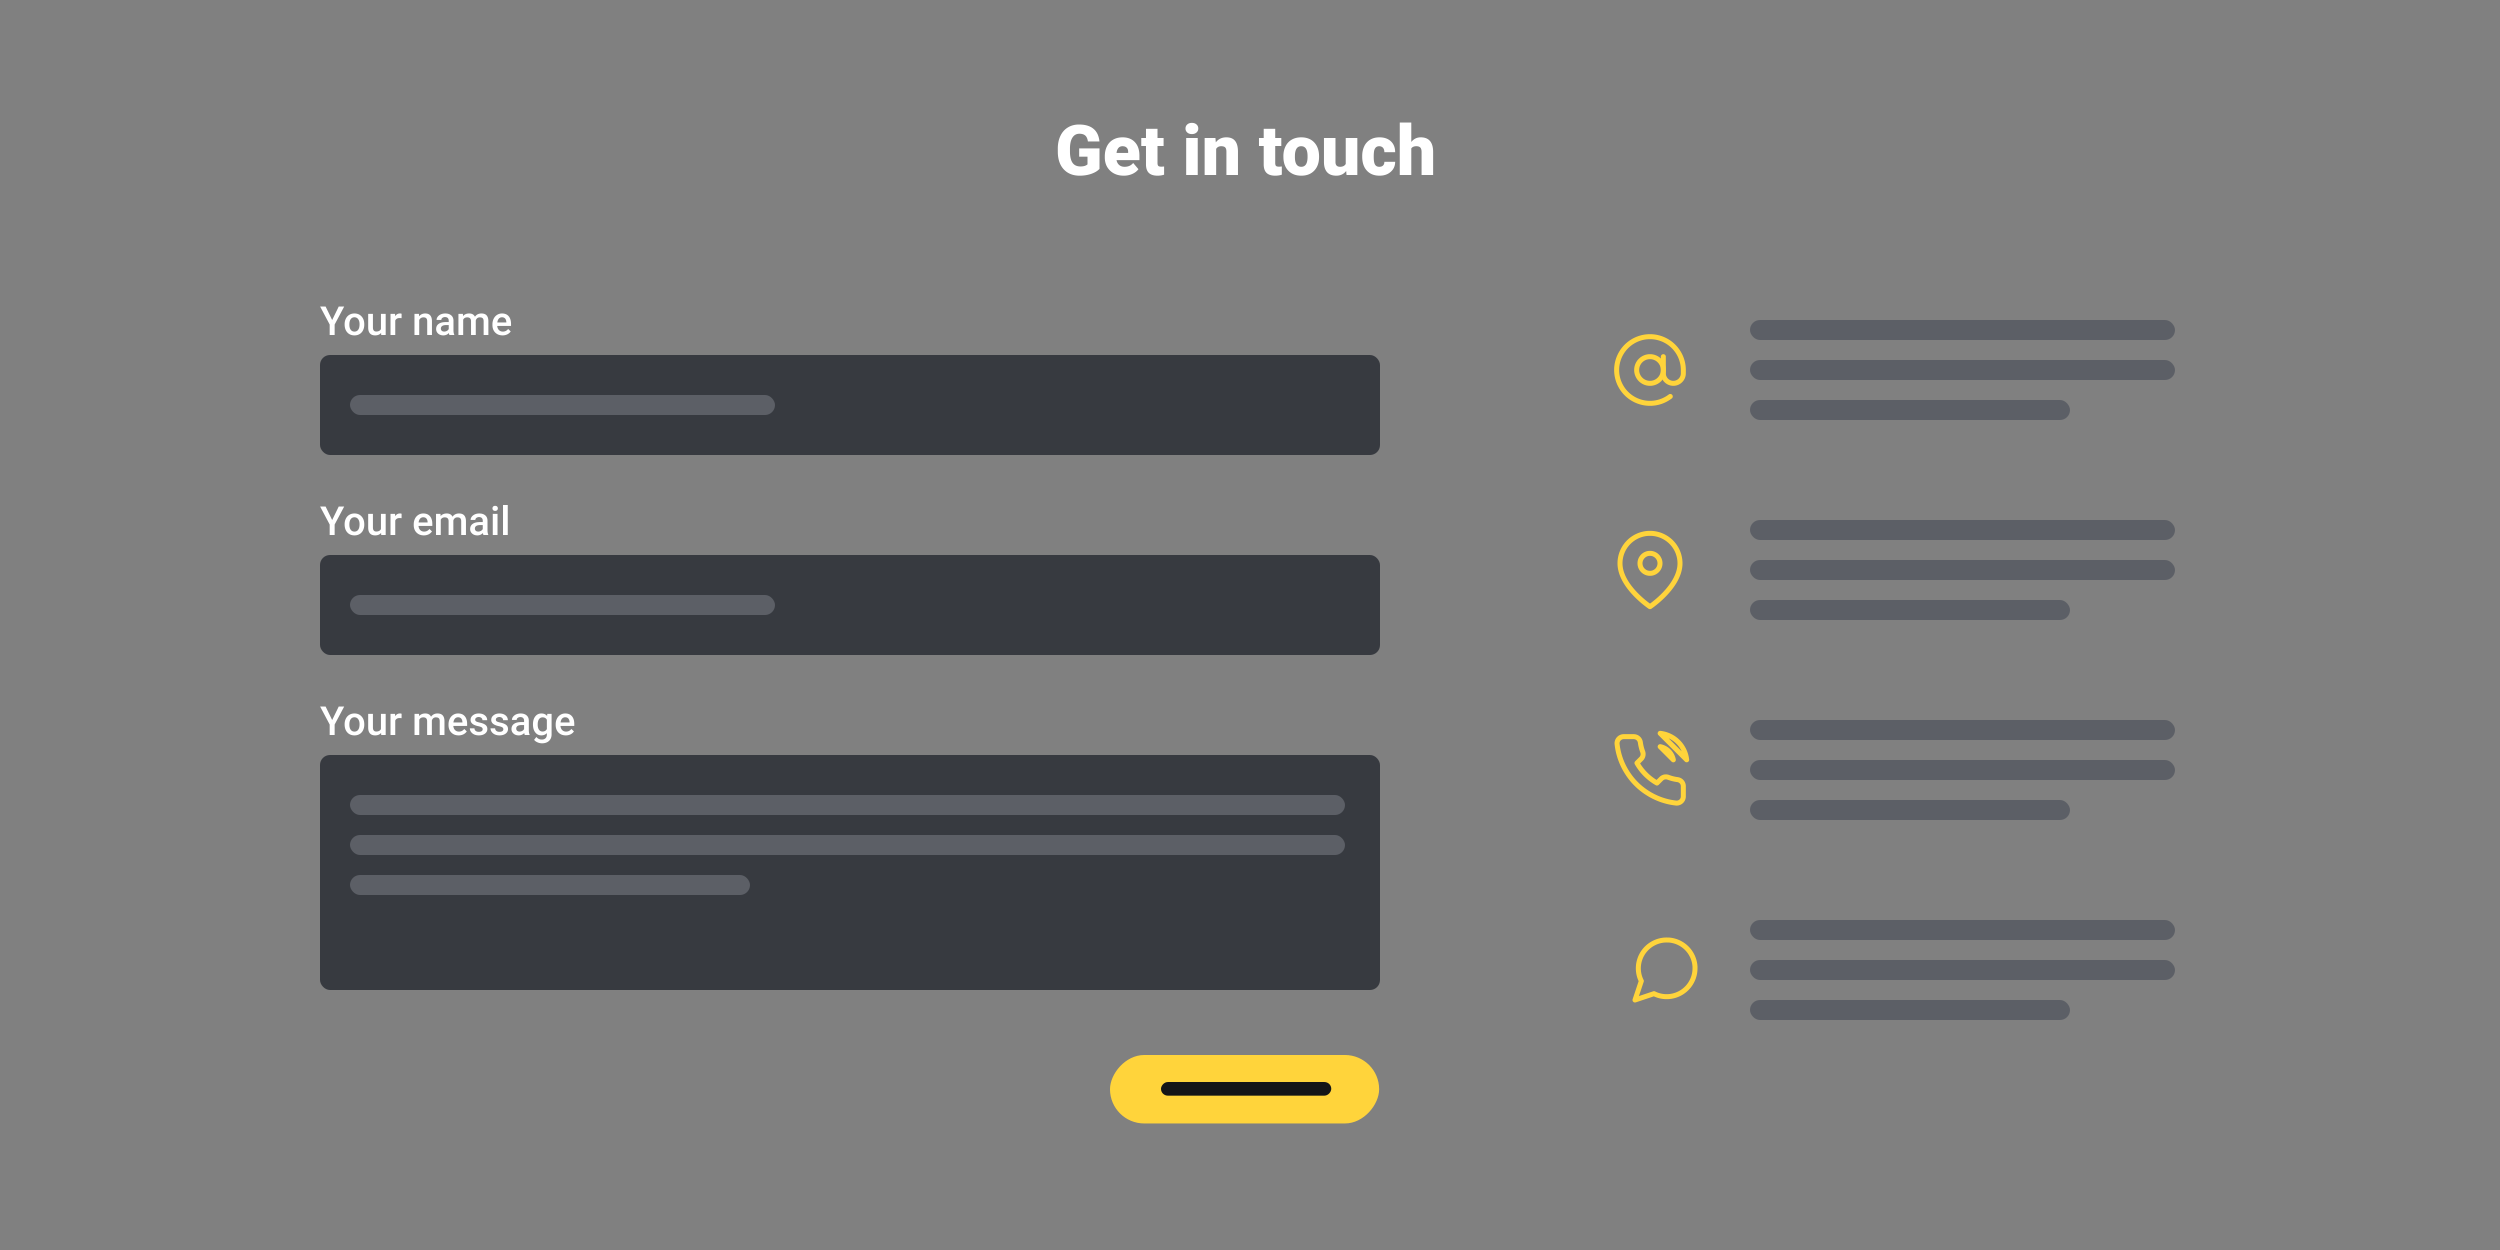 <svg xmlns="http://www.w3.org/2000/svg" fill="none" viewBox="0 0 500 250"><rect x="0" y="0" width="500" height="250" fill="#808080" stroke="none"/><path fill="#fff" d="M219.9 33.77c-.369.41-.909.74-1.62.99-.711.251-1.49.377-2.338.377-1.303 0-2.344-.399-3.124-1.197-.779-.797-1.196-1.907-1.251-3.329l-.006-.861c0-.98.173-1.834.519-2.564.346-.733.841-1.296 1.483-1.688.648-.396 1.395-.595 2.243-.595 1.239 0 2.201.285 2.884.855.689.565 1.09 1.41 1.204 2.536h-2.311c-.082-.556-.26-.953-.533-1.19-.274-.236-.661-.355-1.162-.355-.602 0-1.067.255-1.395.766-.328.51-.494 1.24-.499 2.187v.602c0 .993.169 1.74.506 2.242.342.497.877.745 1.606.745.625 0 1.09-.139 1.395-.417v-1.545h-1.668v-1.647h4.067v4.088zM224.768 35.137c-1.135 0-2.053-.337-2.755-1.012-.702-.679-1.053-1.56-1.053-2.645v-.192c0-.756.139-1.424.417-2.003a3.083 3.083 0 011.23-1.34c.538-.319 1.176-.478 1.914-.478 1.04 0 1.86.323 2.461.97.602.643.903 1.54.903 2.694v.895h-4.58c.082.415.262.74.54.978.278.237.638.355 1.08.355.729 0 1.299-.255 1.709-.765l1.053 1.244c-.288.396-.695.713-1.224.95a4.133 4.133 0 01-1.695.349zm-.26-5.893c-.675 0-1.076.447-1.203 1.34h2.324v-.178c.009-.369-.084-.654-.28-.854-.196-.205-.477-.308-.841-.308zM231.501 25.765v1.838h1.217v1.6h-1.217v3.384c0 .278.05.472.15.581.101.11.299.164.595.164.228 0 .419-.014.574-.041v1.648a4.247 4.247 0 01-1.299.198c-.792 0-1.378-.187-1.756-.56-.379-.374-.568-.942-.568-1.703v-3.67h-.943v-1.6h.943v-1.84h2.304zM239.547 35h-2.311v-7.396h2.311V35zm-2.447-9.304c0-.328.118-.597.355-.806.237-.21.545-.315.923-.315s.686.105.923.315c.237.21.355.478.355.806 0 .328-.118.597-.355.807-.237.21-.545.314-.923.314s-.686-.104-.923-.314a1.028 1.028 0 01-.355-.807zM243.088 27.604l.075.868c.511-.67 1.215-1.005 2.112-1.005.771 0 1.345.23 1.723.69.383.46.581 1.153.595 2.078V35h-2.311v-4.669c0-.374-.075-.647-.225-.82-.151-.178-.424-.267-.821-.267-.451 0-.786.178-1.005.533V35h-2.303v-7.396h2.16zM255.044 25.765v1.838h1.217v1.6h-1.217v3.384c0 .278.05.472.15.581.101.11.299.164.595.164.228 0 .419-.014.574-.041v1.648a4.247 4.247 0 01-1.299.198c-.793 0-1.378-.187-1.756-.56-.379-.374-.568-.942-.568-1.703v-3.67h-.943v-1.6h.943v-1.84h2.304zM256.678 31.233c0-.738.143-1.394.43-1.968.288-.58.7-1.024 1.238-1.333.537-.31 1.169-.465 1.893-.465 1.108 0 1.98.344 2.618 1.032.638.684.957 1.616.957 2.796v.082c0 1.153-.321 2.069-.963 2.748-.638.675-1.504 1.012-2.598 1.012-1.053 0-1.898-.315-2.536-.944-.638-.633-.982-1.49-1.032-2.57l-.007-.39zm2.303.144c0 .683.108 1.185.322 1.504.214.319.531.478.95.478.82 0 1.24-.63 1.258-1.893v-.233c0-1.326-.424-1.989-1.272-1.989-.77 0-1.187.572-1.251 1.716l-.007.417zM269.235 34.2c-.487.624-1.146.937-1.975.937-.811 0-1.427-.235-1.846-.704-.415-.474-.622-1.153-.622-2.038v-4.792h2.304v4.806c0 .634.307.95.923.95.528 0 .904-.189 1.127-.567v-5.189h2.318V35h-2.16l-.069-.8zM275.859 33.36c.324 0 .575-.087.752-.26.178-.178.265-.424.26-.739h2.16c0 .812-.291 1.477-.875 1.996-.579.52-1.326.78-2.242.78-1.075 0-1.923-.337-2.543-1.012-.62-.675-.93-1.609-.93-2.803v-.095c0-.748.137-1.406.411-1.976a3.005 3.005 0 011.196-1.32c.519-.31 1.135-.464 1.846-.464.961 0 1.724.266 2.29.8.565.533.847 1.255.847 2.167h-2.16c0-.383-.093-.677-.28-.882-.187-.205-.438-.308-.752-.308-.597 0-.946.38-1.046 1.142a8.033 8.033 0 00-.048.998c0 .743.089 1.258.267 1.545.177.287.46.43.847.43zM282.258 28.396c.492-.62 1.121-.93 1.887-.93.815 0 1.431.242 1.845.725.415.483.627 1.197.636 2.14V35h-2.311v-4.614c0-.392-.079-.68-.239-.862-.159-.186-.43-.28-.813-.28-.474 0-.809.15-1.005.451V35h-2.304V24.5h2.304v3.896z"/><rect width="85" height="4" x="350" y="64" fill="#5C5F66" rx="2"/><rect width="85" height="4" x="350" y="72" fill="#5C5F66" rx="2"/><rect width="64" height="4" x="350" y="80" fill="#5C5F66" rx="2"/><path stroke="#FFD43B" stroke-linecap="round" stroke-linejoin="round" d="M330 76.667a2.667 2.667 0 100-5.334 2.667 2.667 0 000 5.334z"/><path stroke="#FFD43B" stroke-linecap="round" stroke-linejoin="round" d="M332.667 71.333v3.334a2 2 0 104 0V74a6.669 6.669 0 00-9.515-6.027 6.665 6.665 0 002.733 12.693 6.664 6.664 0 004.168-1.373"/><rect width="85" height="4" x="350" y="104" fill="#5C5F66" rx="2"/><rect width="85" height="4" x="350" y="112" fill="#5C5F66" rx="2"/><rect width="64" height="4" x="350" y="120" fill="#5C5F66" rx="2"/><path stroke="#FFD43B" stroke-linecap="round" stroke-linejoin="round" d="M336 112.667c0 4.666-6 8.666-6 8.666s-6-4-6-8.666a6 6 0 1112 0z"/><path stroke="#FFD43B" stroke-linecap="round" stroke-linejoin="round" d="M330 114.667a2 2 0 100-4 2 2 0 000 4z"/><rect width="85" height="4" x="350" y="144" fill="#5C5F66" rx="2"/><rect width="85" height="4" x="350" y="152" fill="#5C5F66" rx="2"/><rect width="64" height="4" x="350" y="160" fill="#5C5F66" rx="2"/><path stroke="#FFD43B" stroke-linecap="round" stroke-linejoin="round" d="M332.033 149.333a3.335 3.335 0 012.634 2.634l-2.634-2.634zm0-2.666a5.998 5.998 0 015.3 5.293l-5.3-5.293zm4.634 10.613v2a1.33 1.33 0 01-1.454 1.333 13.177 13.177 0 01-5.753-2.046 13.005 13.005 0 01-4-4 13.194 13.194 0 01-2.047-5.78 1.348 1.348 0 01.344-1.019 1.341 1.341 0 01.983-.435h2a1.336 1.336 0 011.333 1.147c.085.64.241 1.269.467 1.873a1.335 1.335 0 01-.3 1.407l-.847.847a10.667 10.667 0 004 4l.847-.847a1.333 1.333 0 011.407-.3 8.577 8.577 0 001.873.467 1.33 1.33 0 011.147 1.353z"/><rect width="85" height="4" x="350" y="184" fill="#5C5F66" rx="2"/><rect width="85" height="4" x="350" y="192" fill="#5C5F66" rx="2"/><rect width="64" height="4" x="350" y="200" fill="#5C5F66" rx="2"/><rect width="212" height="20" x="64" y="71" fill="#373A40" rx="2"/><rect width="85" height="4" x="70" y="79" fill="#5C5F66" rx="2"/><path fill="#fff" d="M66.434 64.008l1.308-2.695h1.094l-1.906 3.593V67h-.993v-2.094l-1.91-3.594h1.098l1.309 2.696zM68.926 64.848c0-.414.082-.787.246-1.117.164-.334.394-.59.691-.766.297-.18.638-.27 1.024-.27.57 0 1.032.184 1.386.551.357.367.55.854.579 1.461l.004.223c0 .416-.081.789-.243 1.117a1.76 1.76 0 01-.687.762c-.297.18-.64.27-1.032.27-.596 0-1.074-.199-1.433-.595-.357-.398-.535-.928-.535-1.59v-.046zm.949.082c0 .435.09.776.27 1.023.18.245.43.367.75.367s.569-.125.746-.375c.18-.25.27-.616.27-1.097 0-.427-.093-.766-.278-1.016a.874.874 0 00-.746-.375.87.87 0 00-.739.371c-.182.245-.273.612-.273 1.102zM76.219 66.586c-.279.328-.675.492-1.188.492-.458 0-.806-.134-1.043-.402-.234-.268-.351-.657-.351-1.164v-2.739h.949V65.5c0 .537.223.805.668.805.46 0 .772-.166.933-.496v-3.036h.95V67h-.895l-.023-.414zM80.316 63.64a2.352 2.352 0 00-.386-.03c-.435 0-.728.166-.88.5V67h-.948v-4.227h.906l.023.473c.23-.367.547-.55.953-.55.136 0 .248.018.336.054l-.004.89zM83.79 62.773l.026.489c.313-.378.723-.567 1.23-.567.881 0 1.329.504 1.345 1.512V67h-.95v-2.738c0-.269-.058-.466-.175-.594-.115-.13-.304-.195-.567-.195-.383 0-.668.173-.855.52V67h-.95v-4.227h.895zM89.887 67a1.468 1.468 0 01-.11-.394 1.477 1.477 0 01-1.109.472c-.425 0-.77-.121-1.04-.363a1.162 1.162 0 01-.401-.899c0-.45.166-.795.5-1.035.335-.242.815-.363 1.437-.363h.582v-.277c0-.22-.061-.394-.183-.524-.123-.133-.31-.199-.56-.199a.83.83 0 00-.53.164.496.496 0 00-.207.41h-.95c0-.232.077-.448.23-.648a1.53 1.53 0 01.626-.477c.266-.114.561-.172.887-.172.494 0 .889.125 1.183.375.294.248.445.597.453 1.047v1.906c0 .38.054.684.16.91V67h-.968zm-1.043-.684c.187 0 .363-.045.527-.136a.91.91 0 00.375-.368v-.796h-.512c-.351 0-.615.06-.793.183a.595.595 0 00-.265.52c0 .182.06.328.18.437.122.107.285.16.488.16zM92.582 62.773l.027.442c.297-.347.704-.52 1.22-.52.564 0 .95.216 1.16.649.307-.433.739-.649 1.296-.649.466 0 .813.13 1.04.387.228.258.346.638.35 1.14V67h-.948v-2.75c0-.268-.059-.465-.176-.59-.117-.125-.311-.187-.582-.187a.792.792 0 00-.531.175.912.912 0 00-.286.454L95.156 67h-.949v-2.781c-.013-.498-.267-.746-.762-.746-.38 0-.65.155-.808.465V67h-.95v-4.227h.895zM100.512 67.078c-.602 0-1.09-.189-1.465-.566-.373-.38-.559-.886-.559-1.516v-.117c0-.422.081-.798.243-1.129.163-.333.393-.592.687-.777a1.81 1.81 0 01.984-.278c.576 0 1.02.184 1.332.551.315.367.473.887.473 1.559v.382h-2.762c.029.35.145.626.348.829.206.203.464.304.773.304.435 0 .789-.175 1.063-.527l.512.488c-.17.253-.396.45-.68.59a2.126 2.126 0 01-.949.207zm-.114-3.621c-.26 0-.47.091-.632.273-.16.183-.26.437-.305.762h1.809v-.07c-.021-.318-.106-.557-.254-.719-.149-.164-.355-.246-.618-.246z"/><rect width="212" height="20" x="64" y="111" fill="#373A40" rx="2"/><rect width="85" height="4" x="70" y="119" fill="#5C5F66" rx="2"/><path fill="#fff" d="M66.434 104.008l1.308-2.696h1.094l-1.906 3.594V107h-.993v-2.094l-1.91-3.594h1.098l1.309 2.696zM68.926 104.848c0-.414.082-.787.246-1.118.164-.333.394-.588.691-.765.297-.18.638-.27 1.024-.27.57 0 1.032.184 1.386.551.357.367.55.854.579 1.461l.004.223a2.5 2.5 0 01-.243 1.117 1.763 1.763 0 01-.687.762c-.297.179-.64.269-1.032.269-.596 0-1.074-.198-1.433-.594-.357-.398-.535-.928-.535-1.589v-.047zm.949.082c0 .435.09.776.27 1.023.18.245.43.367.75.367s.569-.125.746-.375c.18-.25.27-.616.27-1.097 0-.427-.093-.766-.278-1.016a.874.874 0 00-.746-.375.87.87 0 00-.739.371c-.182.245-.273.612-.273 1.102zM76.219 106.586c-.279.328-.675.492-1.188.492-.458 0-.806-.134-1.043-.402-.234-.268-.351-.656-.351-1.164v-2.739h.949v2.727c0 .536.223.805.668.805.46 0 .772-.166.933-.496v-3.036h.95V107h-.895l-.023-.414zM80.316 103.641a2.33 2.33 0 00-.386-.032c-.435 0-.728.167-.88.5V107h-.948v-4.227h.906l.023.473c.23-.367.547-.551.953-.551.136 0 .248.019.336.055l-.004.891zM84.77 107.078c-.602 0-1.09-.189-1.465-.566-.373-.38-.559-.886-.559-1.516v-.117c0-.422.08-.798.242-1.129a1.87 1.87 0 01.688-.777c.294-.185.622-.278.984-.278.576 0 1.02.184 1.332.551.315.367.473.887.473 1.559v.383h-2.762c.029.348.145.624.348.828.206.203.463.304.773.304.435 0 .79-.175 1.063-.527l.511.488a1.72 1.72 0 01-.68.59 2.127 2.127 0 01-.949.207zm-.114-3.621a.806.806 0 00-.633.273c-.158.183-.26.437-.304.762h1.808v-.07c-.02-.318-.105-.557-.254-.719-.148-.164-.354-.246-.617-.246zM88.098 102.773l.027.442c.297-.347.703-.52 1.219-.52.565 0 .952.216 1.16.649.307-.433.74-.649 1.297-.649.466 0 .812.129 1.039.387.229.258.346.638.351 1.141V107h-.949v-2.75c0-.268-.058-.465-.176-.59-.117-.125-.31-.187-.582-.187a.793.793 0 00-.53.175.913.913 0 00-.286.454l.004 2.898h-.95v-2.781c-.012-.498-.266-.746-.761-.746-.38 0-.65.155-.809.465V107h-.949v-4.227h.895zM96.691 107a1.465 1.465 0 01-.109-.395 1.475 1.475 0 01-1.11.473c-.424 0-.77-.121-1.038-.363a1.163 1.163 0 01-.403-.899c0-.45.167-.795.5-1.035.336-.242.815-.363 1.438-.363h.582v-.277c0-.219-.061-.394-.184-.524-.122-.133-.308-.199-.558-.199a.832.832 0 00-.532.164.497.497 0 00-.207.41h-.949c0-.232.077-.448.23-.648.154-.203.362-.362.626-.477.265-.114.56-.172.886-.172.495 0 .89.125 1.184.375.294.248.445.597.453 1.047v1.906c0 .381.053.684.16.911V107h-.969zm-1.043-.684c.188 0 .364-.045.528-.136a.91.91 0 00.375-.368v-.796h-.512c-.352 0-.616.061-.793.183a.596.596 0 00-.265.52c0 .182.06.328.18.437.122.107.284.16.487.16zM99.504 107h-.95v-4.227h.95V107zm-1.008-5.324a.51.51 0 01.137-.364c.094-.096.226-.144.398-.144.172 0 .305.048.399.144.093.097.14.218.14.364a.494.494 0 01-.14.359c-.094.094-.227.141-.399.141-.172 0-.304-.047-.398-.141a.502.502 0 01-.137-.359zM101.551 107h-.949v-6h.949v6z"/><rect width="212" height="47" x="64" y="151" fill="#373A40" rx="2"/><rect width="199" height="4" x="70" y="159" fill="#5C5F66" rx="2"/><rect width="199" height="4" x="70" y="167" fill="#5C5F66" rx="2"/><rect width="80" height="4" x="70" y="175" fill="#5C5F66" rx="2"/><path fill="#fff" d="M66.434 144.008l1.308-2.696h1.094l-1.906 3.594V147h-.993v-2.094l-1.91-3.594h1.098l1.309 2.696zM68.926 144.848c0-.414.082-.787.246-1.118.164-.333.394-.588.691-.765.297-.18.638-.27 1.024-.27.57 0 1.032.184 1.386.551.357.367.55.854.579 1.461l.004.223a2.5 2.5 0 01-.243 1.117 1.763 1.763 0 01-.687.762c-.297.179-.64.269-1.032.269-.596 0-1.074-.198-1.433-.594-.357-.398-.535-.928-.535-1.589v-.047zm.949.082c0 .435.09.776.27 1.023.18.245.43.367.75.367s.569-.125.746-.375c.18-.25.27-.616.27-1.097 0-.427-.093-.766-.278-1.016a.874.874 0 00-.746-.375.87.87 0 00-.739.371c-.182.245-.273.612-.273 1.102zM76.219 146.586c-.279.328-.675.492-1.188.492-.458 0-.806-.134-1.043-.402-.234-.268-.351-.656-.351-1.164v-2.739h.949v2.727c0 .536.223.805.668.805.46 0 .772-.166.933-.496v-3.036h.95V147h-.895l-.023-.414zM80.316 143.641a2.33 2.33 0 00-.386-.032c-.435 0-.728.167-.88.5V147h-.948v-4.227h.906l.023.473c.23-.367.547-.551.953-.551.136 0 .248.019.336.055l-.004.891zM83.8 142.773l.028.442c.297-.347.703-.52 1.219-.52.565 0 .952.216 1.16.649.307-.433.74-.649 1.297-.649.466 0 .812.129 1.039.387.23.258.346.638.351 1.141V147h-.949v-2.75c0-.268-.058-.465-.175-.59-.118-.125-.312-.187-.582-.187a.793.793 0 00-.532.175.913.913 0 00-.285.454l.004 2.898h-.95v-2.781c-.012-.498-.266-.746-.76-.746-.381 0-.65.155-.81.465V147h-.949v-4.227h.895zM91.73 147.078c-.601 0-1.09-.189-1.464-.566-.373-.38-.559-.886-.559-1.516v-.117c0-.422.08-.798.242-1.129a1.87 1.87 0 01.688-.777c.294-.185.622-.278.984-.278.576 0 1.02.184 1.332.551.315.367.473.887.473 1.559v.383h-2.762c.029.348.145.624.348.828.205.203.463.304.773.304.435 0 .79-.175 1.063-.527l.511.488c-.169.253-.395.449-.68.59a2.127 2.127 0 01-.948.207zm-.113-3.621a.806.806 0 00-.633.273c-.158.183-.26.437-.304.762h1.808v-.07c-.02-.318-.105-.557-.254-.719-.148-.164-.354-.246-.617-.246zM96.535 145.852c0-.17-.07-.299-.21-.387-.139-.089-.37-.167-.692-.235a3.54 3.54 0 01-.809-.257c-.474-.23-.71-.562-.71-.996 0-.365.153-.67.46-.915.308-.244.698-.367 1.172-.367.505 0 .913.125 1.223.375.312.25.469.575.469.973h-.95a.58.58 0 00-.203-.453c-.135-.123-.315-.184-.539-.184a.846.846 0 00-.512.145.456.456 0 00-.195.387c0 .145.061.259.184.339.122.081.37.163.742.246.372.081.664.179.875.293.213.112.37.248.472.407.105.159.157.351.157.578 0 .38-.158.689-.473.926-.315.234-.728.351-1.238.351-.346 0-.655-.062-.926-.187a1.523 1.523 0 01-.633-.516 1.22 1.22 0 01-.226-.707h.921a.677.677 0 00.254.52c.157.119.364.179.621.179.25 0 .44-.047.57-.14a.448.448 0 00.196-.375zM100.668 145.852c0-.17-.07-.299-.211-.387-.138-.089-.368-.167-.691-.235a3.54 3.54 0 01-.809-.257c-.474-.23-.71-.562-.71-.996 0-.365.153-.67.46-.915.307-.244.698-.367 1.172-.367.505 0 .913.125 1.223.375.312.25.468.575.468.973h-.949a.58.58 0 00-.203-.453c-.135-.123-.315-.184-.54-.184a.846.846 0 00-.51.145.456.456 0 00-.196.387c0 .145.061.259.184.339.122.081.37.163.742.246.372.081.664.179.875.293.213.112.371.248.472.407.104.159.157.351.157.578 0 .38-.158.689-.473.926-.315.234-.728.351-1.238.351-.347 0-.655-.062-.926-.187a1.523 1.523 0 01-.633-.516 1.22 1.22 0 01-.226-.707h.921a.677.677 0 00.254.52c.156.119.363.179.621.179.25 0 .44-.047.571-.14a.448.448 0 00.195-.375zM104.957 147a1.445 1.445 0 01-.109-.395 1.475 1.475 0 01-1.11.473c-.424 0-.771-.121-1.039-.363a1.163 1.163 0 01-.402-.899c0-.45.167-.795.5-1.035.336-.242.815-.363 1.437-.363h.582v-.277c0-.219-.061-.394-.183-.524-.123-.133-.309-.199-.559-.199a.831.831 0 00-.531.164.497.497 0 00-.207.41h-.949c0-.232.077-.448.23-.648.154-.203.362-.362.625-.477.266-.114.561-.172.887-.172.495 0 .889.125 1.183.375.295.248.446.597.454 1.047v1.906c0 .381.053.684.16.911V147h-.969zm-1.043-.684c.188 0 .363-.045.527-.136a.906.906 0 00.375-.368v-.796h-.511c-.352 0-.616.061-.793.183a.597.597 0 00-.266.52c0 .182.06.328.18.437.122.107.285.16.488.16zM106.594 144.855c0-.656.153-1.179.461-1.57.31-.393.72-.59 1.23-.59.482 0 .861.168 1.137.504l.043-.426h.855v4.098c0 .555-.173.992-.519 1.313-.344.32-.809.48-1.395.48-.31 0-.613-.065-.91-.195-.294-.128-.518-.296-.672-.504l.449-.57c.292.346.651.519 1.079.519.315 0 .563-.086.746-.258.182-.169.273-.419.273-.75v-.285c-.273.305-.638.457-1.094.457-.494 0-.899-.196-1.215-.59-.312-.393-.468-.937-.468-1.633zm.945.083c0 .424.086.759.258 1.003a.84.84 0 00.723.364c.382 0 .666-.164.851-.493v-1.859c-.18-.32-.461-.48-.844-.48a.841.841 0 00-.73.371c-.172.247-.258.612-.258 1.094zM113.16 147.078c-.601 0-1.09-.189-1.465-.566-.372-.38-.558-.886-.558-1.516v-.117c0-.422.08-.798.242-1.129a1.87 1.87 0 01.687-.777c.295-.185.623-.278.985-.278.575 0 1.019.184 1.332.551.315.367.472.887.472 1.559v.383h-2.761c.028.348.144.624.347.828.206.203.464.304.774.304.435 0 .789-.175 1.062-.527l.512.488a1.719 1.719 0 01-.68.59 2.123 2.123 0 01-.949.207zm-.113-3.621a.806.806 0 00-.633.273c-.159.183-.26.437-.305.762h1.809v-.07c-.021-.318-.106-.557-.254-.719-.148-.164-.354-.246-.617-.246z"/><rect width="53.829" height="13.693" fill="#FFD43B" rx="6.847" transform="matrix(1 0 0 -1 222 224.693)"/><rect width="34.055" height="2.724" fill="#141517" rx="1.362" transform="matrix(1 0 0 -1 232.197 219.13)"/><path stroke="#FFD43B" stroke-linecap="round" stroke-linejoin="round" d="M339 193.667a5.584 5.584 0 01-.6 2.533 5.66 5.66 0 01-5.067 3.133 5.571 5.571 0 01-2.533-.6L327 200l1.267-3.8a5.66 5.66 0 012.533-7.6 5.584 5.584 0 012.533-.6h.334a5.656 5.656 0 015.333 5.333v.334z"/></svg>

